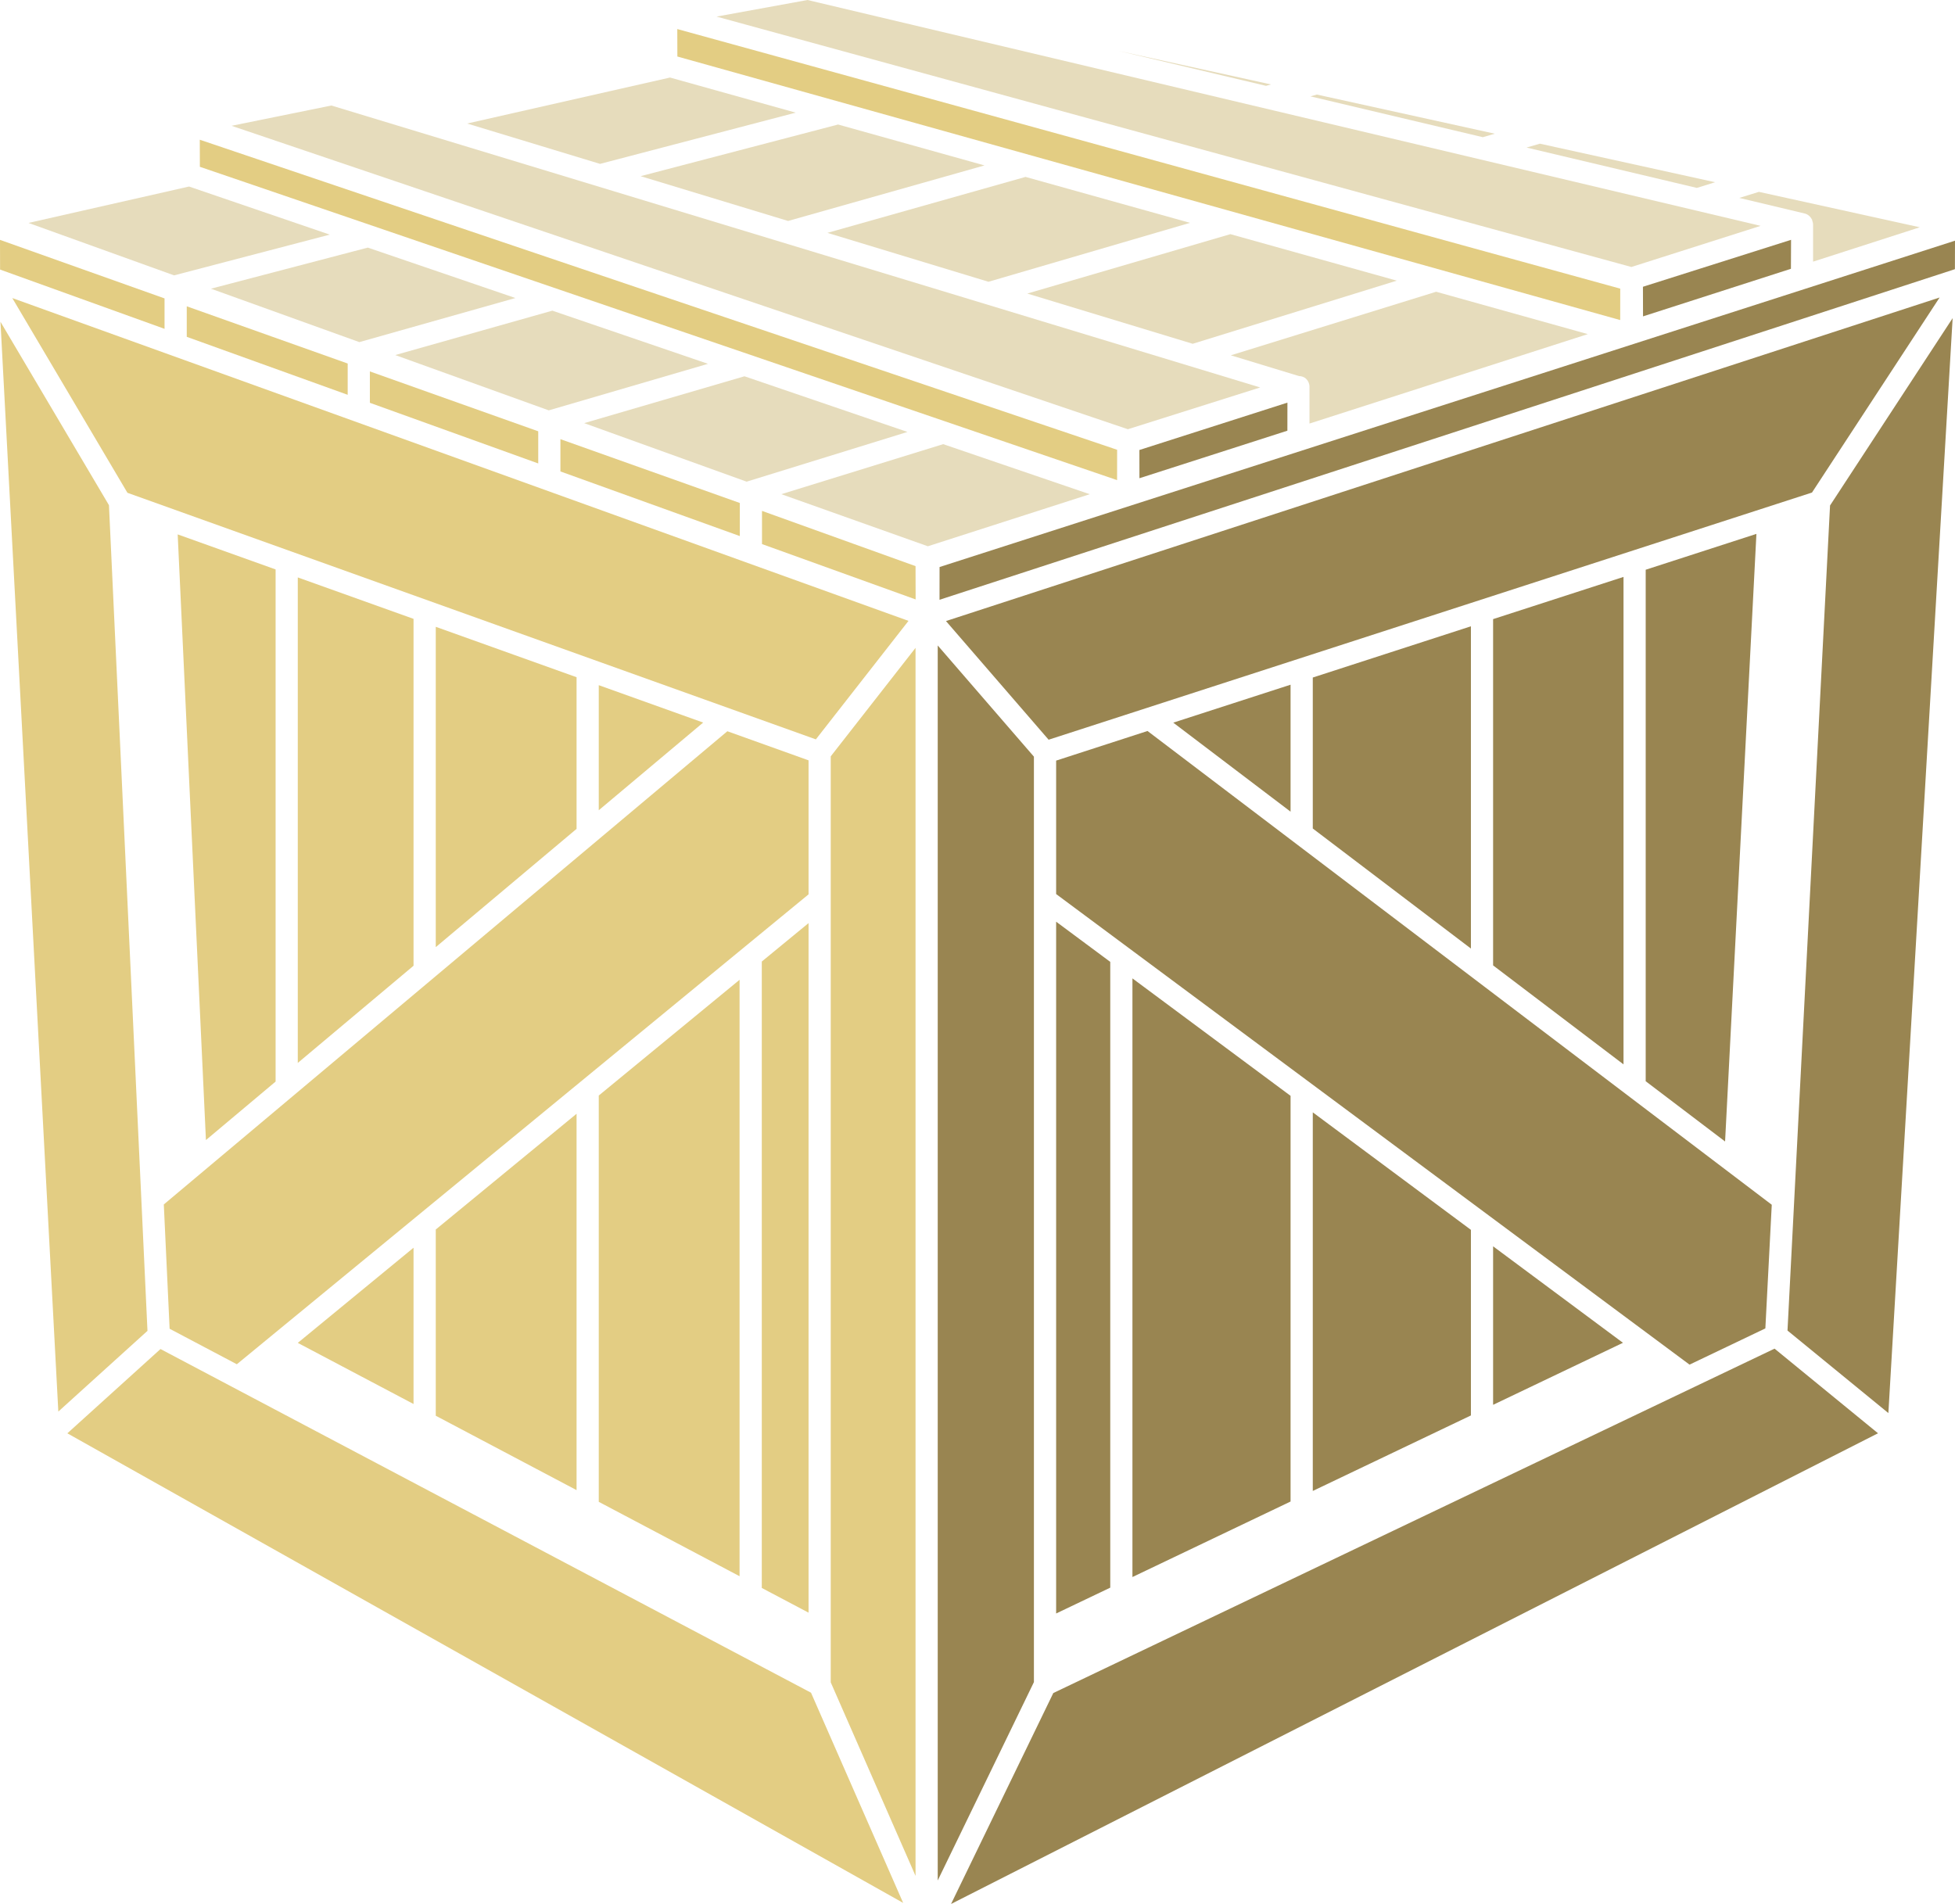 <svg id="Layer_2" data-name="Layer 2" xmlns="http://www.w3.org/2000/svg" viewBox="0 0 45.483 44.3"><defs><style>.cls-1{fill:#998551;}.cls-2{fill:#e3cd83;}.cls-3{fill:#e6dcbc;}</style></defs><polygon class="cls-1" points="24.571 37.541 25.83 36.94 25.83 22.38 24.571 21.445 24.571 37.541"/><polygon class="cls-1" points="24.054 39.138 24.054 17.605 21.816 15.018 21.816 43.753 24.054 39.138"/><polygon class="cls-1" points="30.025 34.936 30.025 25.497 26.346 22.764 26.346 36.693 30.025 34.936"/><polygon class="cls-1" points="27.296 16.814 30.025 18.885 30.025 15.931 27.296 16.814"/><polygon class="cls-1" points="34.221 14.572 30.542 15.764 30.542 19.277 34.221 22.07 34.221 14.572"/><polygon class="cls-1" points="34.221 32.933 34.221 28.615 30.542 25.881 30.542 34.69 34.221 32.933"/><polygon class="cls-1" points="37.758 31.243 34.737 28.998 34.737 32.686 37.758 31.243"/><polygon class="cls-1" points="34.737 14.405 34.737 22.462 37.771 24.765 37.771 13.423 34.737 14.405"/><polygon class="cls-1" points="38.287 13.256 38.287 25.157 40.134 26.559 40.863 12.422 38.287 13.256"/><polygon class="cls-1" points="45.125 6.922 22.008 14.45 24.396 17.211 42.156 11.46 45.125 6.922"/><polygon class="cls-1" points="39.307 31.751 41.071 30.908 41.22 28.031 26.697 17.008 24.571 17.697 24.571 20.802 39.307 31.751"/><polygon class="cls-1" points="24.505 39.392 22.126 44.3 43.692 33.348 41.285 31.379 24.505 39.392"/><polygon class="cls-1" points="42.576 11.761 41.586 30.958 43.933 32.878 45.428 7.402 42.884 11.29 42.576 11.761"/><polygon class="cls-1" points="21.859 13.193 21.858 13.955 45.481 6.263 45.483 5.6 21.859 13.193"/><polygon class="cls-1" points="29.951 10.021 29.952 9.368 26.508 10.47 26.509 11.127 29.951 10.021"/><polygon class="cls-1" points="41.666 6.254 41.669 5.58 38.223 6.672 38.225 7.361 41.666 6.254"/><polygon class="cls-2" points="17.723 36.947 18.811 37.522 18.811 21.478 17.723 22.372 17.723 36.947"/><polygon class="cls-2" points="19.327 39.143 21.3 43.646 21.3 15.074 19.327 17.598 19.327 39.143"/><polygon class="cls-2" points="13.93 34.943 17.206 36.674 17.206 22.797 13.93 25.49 13.93 34.943"/><polygon class="cls-2" points="13.93 15.942 13.93 18.852 16.359 16.812 13.93 15.942"/><polygon class="cls-2" points="10.138 14.584 10.138 22.037 13.414 19.285 13.414 15.757 10.138 14.584"/><polygon class="cls-2" points="10.138 32.94 13.414 34.671 13.414 25.914 10.138 28.607 10.138 32.94"/><polygon class="cls-2" points="9.621 32.667 9.621 29.031 6.928 31.245 9.621 32.667"/><polygon class="cls-2" points="9.621 14.399 6.928 13.435 6.928 24.731 9.621 22.47 9.621 14.399"/><polygon class="cls-2" points="6.412 13.249 4.134 12.434 4.791 26.526 6.412 25.165 6.412 13.249"/><polygon class="cls-2" points="2.965 11.466 18.981 17.203 21.136 14.446 0.286 6.935 2.965 11.466"/><polygon class="cls-2" points="18.811 17.691 16.922 17.014 3.811 28.024 3.946 30.916 5.51 31.742 18.811 20.809 18.811 17.691"/><polygon class="cls-2" points="18.868 39.384 3.734 31.388 1.567 33.349 21.012 44.275 18.868 39.384"/><polygon class="cls-2" points="2.535 11.754 0.011 7.487 1.357 32.843 3.431 30.965 2.535 11.754"/><polygon class="cls-2" points="8.089 8.458 4.345 7.127 4.345 7.837 8.089 9.186 8.089 8.458"/><polygon class="cls-2" points="3.828 6.943 0 5.581 0.002 6.272 3.828 7.651 3.828 6.943"/><polygon class="cls-2" points="17.728 11.887 17.728 12.659 21.302 13.947 21.3 13.172 17.728 11.887"/><polygon class="cls-2" points="17.212 11.703 13.038 10.218 13.038 10.969 17.212 12.473 17.212 11.703"/><polygon class="cls-2" points="12.522 10.783 12.522 10.035 8.605 8.642 8.605 9.372 12.522 10.783"/><polygon class="cls-2" points="4.648 3.251 4.65 3.881 25.989 11.171 25.99 10.465 4.648 3.251"/><polygon class="cls-2" points="15.757 0.676 15.759 1.315 37.694 7.447 37.695 6.716 15.757 0.676"/><polygon class="cls-3" points="4.398 4.34 0.663 5.187 4.05 6.407 7.672 5.459 4.398 4.34"/><polygon class="cls-3" points="22.904 3.849 19.498 2.897 14.904 4.099 18.335 5.141 22.904 3.849"/><polygon class="cls-3" points="16.471 8.465 12.85 7.228 9.195 8.261 12.767 9.548 16.471 8.465"/><polygon class="cls-3" points="27.685 5.185 23.859 4.116 19.25 5.418 22.997 6.556 27.685 5.185"/><path class="cls-3" d="M32.489,11.707a.246.246,0,0,1,.141.045.258.258,0,0,1,.1.209l0,.85,6.475-2.081-3.528-.986L30.9,11.223Z" transform="translate(-2.265 -2.956)"/><polygon class="cls-3" points="17.32 8.755 13.591 9.845 17.37 11.207 21.112 10.05 17.32 8.755"/><polygon class="cls-3" points="18.512 2.621 15.588 1.804 10.868 2.874 13.96 3.813 18.512 2.621"/><polygon class="cls-3" points="34.498 3.192 34.776 3.111 30.637 2.2 30.487 2.242 34.498 3.192"/><polygon class="cls-3" points="23.9 6.83 27.748 7.999 32.496 6.53 28.625 5.448 23.9 6.83"/><path class="cls-3" d="M44.248,7.923a.252.252,0,0,1,.16.121.165.165,0,0,1,.018.032l0,.013a.256.256,0,0,1,.02.095l0,.86,2.483-.8-3.743-.824-.456.141Z" transform="translate(-2.265 -2.956)"/><polygon class="cls-3" points="39.477 4.372 39.902 4.24 35.826 3.343 35.515 3.433 39.477 4.372"/><polygon class="cls-3" points="11.991 6.934 8.557 5.761 4.908 6.717 8.36 7.96 11.991 6.934"/><polygon class="cls-3" points="29.454 1.997 29.57 1.965 26.01 1.181 26.01 1.181 29.454 1.997"/><polygon class="cls-3" points="25.353 11.499 21.943 10.334 18.178 11.498 21.586 12.71 25.353 11.499"/><polygon class="cls-3" points="7.71 2.455 5.387 2.927 26.24 9.987 29.318 9.015 7.71 2.455"/><polygon class="cls-3" points="18.787 0 16.67 0.386 37.954 6.212 40.96 5.255 18.787 0"/></svg>